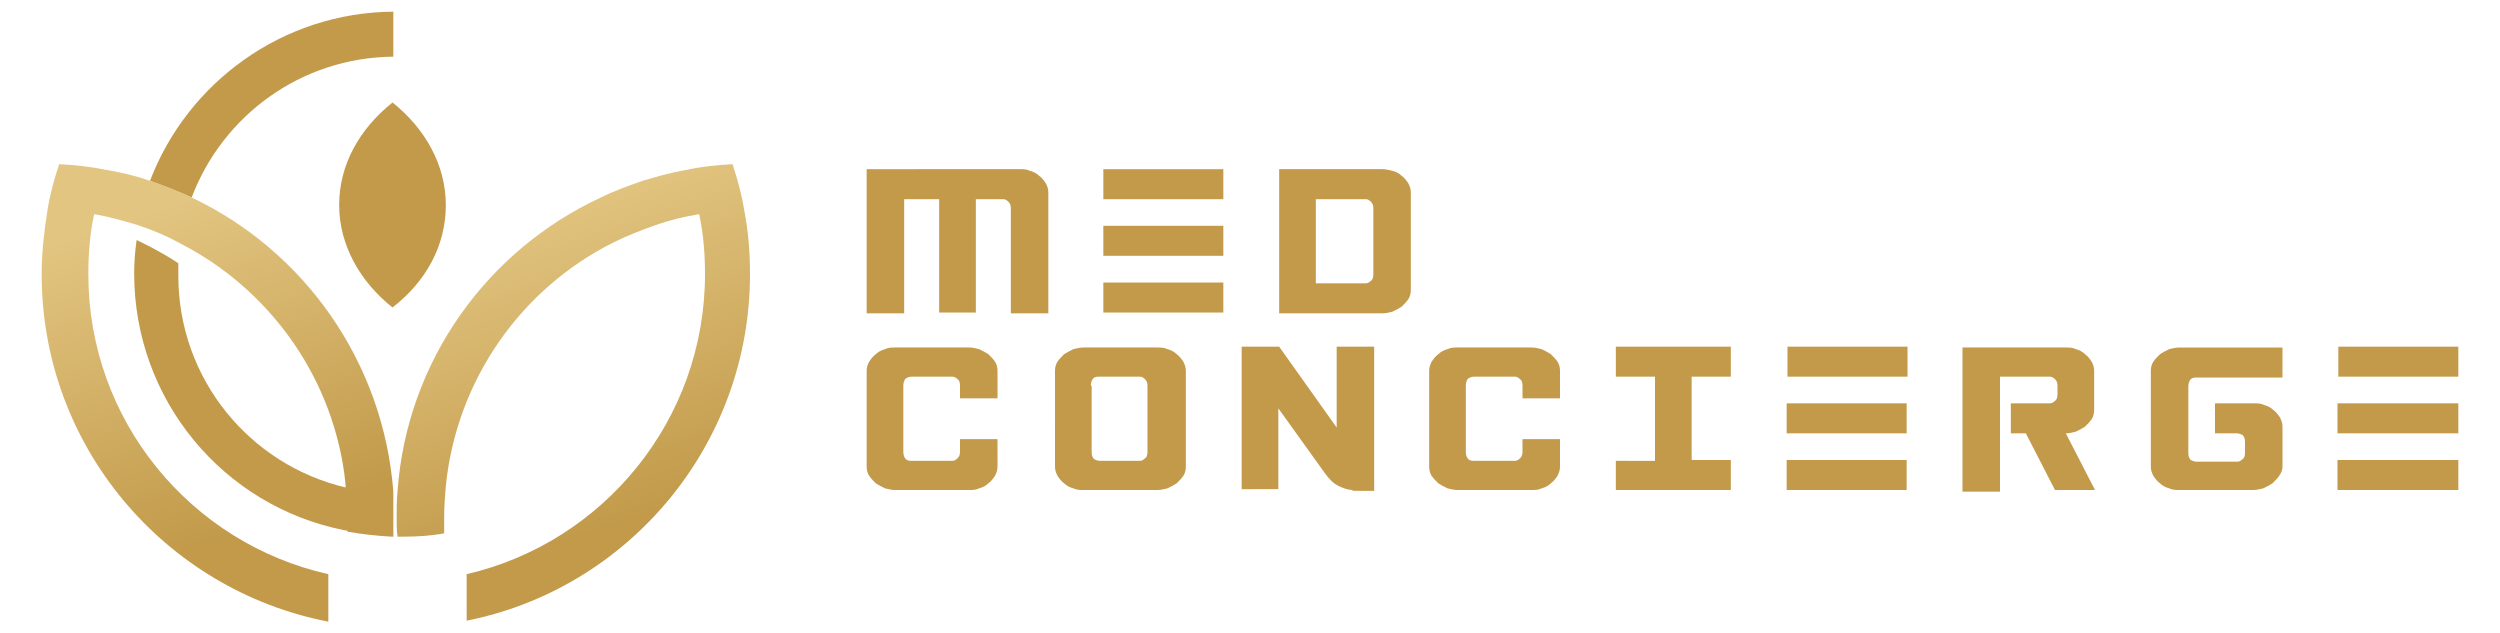 <?xml version="1.0" encoding="utf-8"?>
<!-- Generator: Adobe Illustrator 25.0.0, SVG Export Plug-In . SVG Version: 6.00 Build 0)  -->
<svg version="1.1" id="Camada_1" xmlns="http://www.w3.org/2000/svg" xmlns:xlink="http://www.w3.org/1999/xlink" x="0px" y="0px"
	 viewBox="0 0 300 76" style="enable-background:new 0 0 300 76;" xml:space="preserve">
<style type="text/css">
	.st0{fill:#C29A4A;}
	.st1{fill-rule:evenodd;clip-rule:evenodd;fill:#C29A4A;}
	.st2{clip-path:url(#SVGID_2_);fill:url(#SVGID_3_);}
	.st3{clip-path:url(#SVGID_5_);fill:url(#SVGID_6_);}
</style>
<g>
	<path class="st0" d="M157.9,23.9h6c0.2,0,0.4,0.1,0.6,0.3c0.2,0.2,0.3,0.4,0.3,0.8v7.9c0,0.4-0.1,0.7-0.3,0.8
		c-0.2,0.2-0.4,0.3-0.6,0.3h-6V23.9z M169.3,23.1c0-0.4-0.1-0.7-0.3-1.1c-0.2-0.3-0.5-0.7-0.8-0.9c-0.3-0.3-0.7-0.5-1.1-0.6
		s-0.8-0.2-1.2-0.2h-12.4v17.3h12.4c0.4,0,0.8-0.1,1.2-0.2c0.4-0.2,0.8-0.4,1.1-0.6c0.3-0.3,0.6-0.6,0.8-0.9
		c0.2-0.3,0.3-0.7,0.3-1.1V23.1z M132.4,30.7v-3.6h14.4v3.6H132.4z M146.8,23.9h-14.4v-3.6h14.4V23.9z M132.4,37.5v-3.6h14.4v3.6
		H132.4z M112.6,37.5h4.5V23.9h3.3c0.2,0,0.4,0.1,0.6,0.3c0.2,0.2,0.3,0.4,0.3,0.8v12.6h4.5V23.1c0-0.4-0.1-0.7-0.3-1.1
		c-0.2-0.3-0.5-0.7-0.8-0.9c-0.3-0.3-0.7-0.5-1.1-0.6c-0.4-0.2-0.8-0.2-1.2-0.2H104v17.3h4.5V23.9h4.2V37.5z"/>
	<path class="st0" d="M280.5,52v-3.6H295V52H280.5z M295,45.2h-14.4v-3.6H295V45.2z M280.5,58.8v-3.6H295v3.6H280.5z M273.9,56v-4.8
		c0-0.4-0.1-0.7-0.3-1.1c-0.2-0.3-0.5-0.7-0.8-0.9c-0.3-0.3-0.7-0.5-1.1-0.6c-0.4-0.2-0.8-0.2-1.2-0.2h-4.7v3.6h2.6
		c0.3,0,0.5,0.1,0.7,0.2c0.2,0.2,0.3,0.4,0.3,0.9v1.2c0,0.4-0.1,0.7-0.3,0.8c-0.2,0.2-0.4,0.3-0.6,0.3h-4.9c-0.3,0-0.5-0.1-0.7-0.2
		c-0.2-0.2-0.3-0.4-0.3-0.9v-7.9c0-0.4,0.1-0.7,0.3-0.9c0.2-0.2,0.5-0.2,0.7-0.2h10.3v-3.6h-12.4c-0.4,0-0.8,0.1-1.2,0.2
		c-0.4,0.2-0.8,0.4-1.1,0.6c-0.3,0.3-0.6,0.6-0.8,0.9c-0.2,0.3-0.3,0.7-0.3,1.1V56c0,0.4,0.1,0.7,0.3,1.1c0.2,0.3,0.5,0.7,0.8,0.9
		c0.3,0.3,0.7,0.5,1.1,0.6c0.4,0.2,0.8,0.2,1.2,0.2h8.9c0.4,0,0.8-0.1,1.2-0.2c0.4-0.2,0.8-0.4,1.1-0.6c0.3-0.3,0.6-0.6,0.8-0.9
		C273.8,56.7,273.9,56.3,273.9,56z M240,58.8V45.2h6c0.2,0,0.4,0.1,0.6,0.3c0.2,0.2,0.3,0.4,0.3,0.8v1c0,0.4-0.1,0.7-0.3,0.8
		c-0.2,0.2-0.4,0.3-0.6,0.3h-4.7V52h1.8l3.5,6.8h4.8l-3.5-6.8c0.4,0,0.8-0.1,1.2-0.2c0.4-0.2,0.8-0.4,1.1-0.6
		c0.3-0.3,0.6-0.6,0.8-0.9c0.2-0.3,0.3-0.7,0.3-1.1v-4.7c0-0.4-0.1-0.7-0.3-1.1c-0.2-0.3-0.5-0.7-0.8-0.9c-0.3-0.3-0.7-0.5-1.1-0.6
		c-0.4-0.2-0.8-0.2-1.2-0.2h-12.4v17.3H240z M214.4,52v-3.6h14.4V52H214.4z M228.9,45.2h-14.4v-3.6h14.4V45.2z M214.4,58.8v-3.6
		h14.4v3.6H214.4z M193.9,55.2v3.6h13.8v-3.6h-4.7V45.2h4.7v-3.6h-13.8v3.6h4.7v10.1H193.9z M175.9,46.3v7.9c0,0.4,0.1,0.7,0.3,0.9
		c0.2,0.2,0.5,0.2,0.7,0.2h4.9c0.2,0,0.4-0.1,0.6-0.3c0.2-0.2,0.3-0.4,0.3-0.8v-1.5h4.5V56c0,0.4-0.1,0.7-0.3,1.1
		c-0.2,0.3-0.5,0.7-0.8,0.9c-0.3,0.3-0.7,0.5-1.1,0.6c-0.4,0.2-0.8,0.2-1.2,0.2h-8.9c-0.4,0-0.8-0.1-1.2-0.2
		c-0.4-0.2-0.8-0.4-1.1-0.6c-0.3-0.3-0.6-0.6-0.8-0.9c-0.2-0.3-0.3-0.7-0.3-1.1V44.5c0-0.4,0.1-0.7,0.3-1.1c0.2-0.3,0.5-0.7,0.8-0.9
		c0.3-0.3,0.7-0.5,1.1-0.6c0.4-0.2,0.8-0.2,1.2-0.2h8.9c0.4,0,0.8,0.1,1.2,0.2c0.4,0.2,0.8,0.4,1.1,0.6c0.3,0.3,0.6,0.6,0.8,0.9
		c0.2,0.3,0.3,0.7,0.3,1.1v3.3h-4.5v-1.5c0-0.4-0.1-0.7-0.3-0.8c-0.2-0.2-0.4-0.3-0.6-0.3h-4.9c-0.3,0-0.5,0.1-0.7,0.2
		C176,45.6,175.9,45.9,175.9,46.3z M162.3,58.8c-0.5,0-1.1-0.2-1.7-0.5c-0.6-0.3-1.1-0.8-1.6-1.5l-5.6-7.8v9.7H149V41.6h4.5l6.9,9.7
		v-9.7h4.5v17.3H162.3z M130.9,46.3c0-0.4,0.1-0.7,0.3-0.9c0.2-0.2,0.5-0.2,0.7-0.2h4.9c0.2,0,0.4,0.1,0.6,0.3
		c0.2,0.2,0.3,0.4,0.3,0.8v7.9c0,0.4-0.1,0.7-0.3,0.8c-0.2,0.2-0.4,0.3-0.6,0.3H132c-0.3,0-0.5-0.1-0.7-0.2
		c-0.2-0.2-0.3-0.4-0.3-0.9V46.3z M142.3,44.5c0-0.4-0.1-0.7-0.3-1.1c-0.2-0.3-0.5-0.7-0.8-0.9c-0.3-0.3-0.7-0.5-1.1-0.6
		c-0.4-0.2-0.8-0.2-1.2-0.2h-8.9c-0.4,0-0.8,0.1-1.2,0.2c-0.4,0.2-0.8,0.4-1.1,0.6c-0.3,0.3-0.6,0.6-0.8,0.9
		c-0.2,0.3-0.3,0.7-0.3,1.1V56c0,0.4,0.1,0.7,0.3,1.1c0.2,0.3,0.5,0.7,0.8,0.9c0.3,0.3,0.7,0.5,1.1,0.6c0.4,0.2,0.8,0.2,1.2,0.2h8.9
		c0.4,0,0.8-0.1,1.2-0.2c0.4-0.2,0.8-0.4,1.1-0.6c0.3-0.3,0.6-0.6,0.8-0.9c0.2-0.3,0.3-0.7,0.3-1.1V44.5z M108.4,46.3v7.9
		c0,0.4,0.1,0.7,0.3,0.9c0.2,0.2,0.5,0.2,0.7,0.2h4.9c0.2,0,0.4-0.1,0.6-0.3c0.2-0.2,0.3-0.4,0.3-0.8v-1.5h4.5V56
		c0,0.4-0.1,0.7-0.3,1.1c-0.2,0.3-0.5,0.7-0.8,0.9c-0.3,0.3-0.7,0.5-1.1,0.6c-0.4,0.2-0.8,0.2-1.2,0.2h-8.9c-0.4,0-0.8-0.1-1.2-0.2
		c-0.4-0.2-0.8-0.4-1.1-0.6c-0.3-0.3-0.6-0.6-0.8-0.9c-0.2-0.3-0.3-0.7-0.3-1.1V44.5c0-0.4,0.1-0.7,0.3-1.1c0.2-0.3,0.5-0.7,0.8-0.9
		c0.3-0.3,0.7-0.5,1.1-0.6c0.4-0.2,0.8-0.2,1.2-0.2h8.9c0.4,0,0.8,0.1,1.2,0.2c0.4,0.2,0.8,0.4,1.1,0.6c0.3,0.3,0.6,0.6,0.8,0.9
		c0.2,0.3,0.3,0.7,0.3,1.1v3.3h-4.5v-1.5c0-0.4-0.1-0.7-0.3-0.8c-0.2-0.2-0.4-0.3-0.6-0.3h-4.9c-0.3,0-0.5,0.1-0.7,0.2
		C108.5,45.6,108.4,45.9,108.4,46.3z"/>
	<path class="st1" d="M23,23.7c3.7-9.8,13.1-16.8,24.2-16.9V1.4C33.9,1.5,22.5,9.9,18,21.7C19.7,22.3,21.4,23,23,23.7 M41.5,58.3
		l0,0.2c-11.5-2.7-20.1-13-20.1-25.4c0-0.5,0-1,0-1.5c-1-0.7-2.1-1.3-3.2-1.9c-0.6-0.3-1.2-0.6-1.8-0.9l0,0c-0.2,1.3-0.3,2.7-0.3,4
		c0,15.2,10.7,27.9,25.1,30.8c0.4,0.1,0.2,0,0.5,0.1c3.8,0.2,3.5-2.5,3.3-4.2C45,59.5,41.5,58.5,41.5,58.3z"/>
	<g>
		<defs>
			<path id="SVGID_1_" d="M47.1,64.6L47.1,64.6L47.1,64.6C47.1,64.6,47.1,64.6,47.1,64.6L47.1,64.6z M37.5,62.7
				c0.1,0,0.2,0.1,0.3,0.1C37.7,62.8,37.6,62.7,37.5,62.7z M16.9,39.8c0,0.1,0,0.2,0.1,0.3C16.9,40,16.9,39.9,16.9,39.8z M16.2,34.4
				c0,0.1,0,0.2,0,0.3L16.2,34.4z M16.1,33.6c0,0.1,0,0.2,0,0.3C16.1,33.8,16.1,33.7,16.1,33.6z M39.4,68.9
				c-16.5-3.7-28.8-18.4-28.8-36c0-2.5,0.2-4.9,0.7-7.2c1.8,0.3,3.5,0.8,5.2,1.3c1.8,0.6,3.5,1.3,5.1,2.2
				c10.4,5.3,18,15.5,19.7,27.5c0.3,2.3,0.4,4.7,0.4,7.1c1.7,0.3,3.5,0.5,5.3,0.6c0.1,0,0.1,0,0.2,0c0-0.8,0.1-1.5,0.1-2.3
				c0-1,0-2.1-0.1-3.1C46,43.4,36.5,30.1,23,23.7c-1.6-0.8-3.3-1.4-5-2c-1.7-0.6-3.4-1-5.2-1.3C10.9,20,9,19.8,7.1,19.7
				c-0.6,1.8-1.1,3.6-1.4,5.5C5.3,27.7,5,30.3,5,32.9c0,20.7,14.8,37.9,34.4,41.7V68.9z"/>
		</defs>
		<clipPath id="SVGID_2_">
			<use xlink:href="#SVGID_1_"  style="overflow:visible;"/>
		</clipPath>
		<linearGradient id="SVGID_3_" gradientUnits="userSpaceOnUse" x1="18.697" y1="25.044" x2="31.417" y2="62.917">
			<stop  offset="0" style="stop-color:#E2C581"/>
			<stop  offset="1" style="stop-color:#C29A4A"/>
		</linearGradient>
		<rect x="5" y="19.7" class="st2" width="42.2" height="54.9"/>
	</g>
	<g>
		<defs>
			<path id="SVGID_4_" d="M53.2,64L53.2,64L53.2,64L53.2,64L53.2,64z M47.7,64.6L47.7,64.6l0.2,0l0,0C47.8,64.6,47.7,64.6,47.7,64.6
				z M55.9,74.5C75.3,70.7,90,53.5,90,32.9c0-2.6-0.2-5.2-0.7-7.7c-0.3-1.9-0.8-3.7-1.4-5.5c-1.9,0.1-3.8,0.3-5.6,0.7
				c-1.8,0.3-3.5,0.8-5.2,1.3c-1.7,0.6-3.4,1.2-5,2C58.5,30,48.8,43.3,47.7,59c-0.1,1-0.1,2-0.1,3.1c0,0.8,0,1.5,0.1,2.3l0,0
				c0.1,0,0.1,0,0.2,0c0.2,0,0.3,0,0.5,0c1.7,0,3.3-0.1,4.9-0.4l0-0.1c0-0.6,0-1.2,0-1.9c0-1.2,0.1-2.5,0.2-3.7
				c1.3-12.8,9.1-23.7,20.1-29.2c1.6-0.8,3.4-1.5,5.1-2.1c1.7-0.6,3.4-1,5.2-1.3c0.5,2.3,0.7,4.7,0.7,7.2c0,17.5-12.2,32.2-28.6,36
				V74.5z"/>
		</defs>
		<clipPath id="SVGID_5_">
			<use xlink:href="#SVGID_4_"  style="overflow:visible;"/>
		</clipPath>
		<linearGradient id="SVGID_6_" gradientUnits="userSpaceOnUse" x1="61.438" y1="25.011" x2="74.101" y2="62.9">
			<stop  offset="0" style="stop-color:#E2C581"/>
			<stop  offset="1" style="stop-color:#C29A4A"/>
		</linearGradient>
		<rect x="47.6" y="19.7" class="st3" width="42.4" height="54.8"/>
	</g>
	<path class="st1" d="M47.1,36.9c-3.9-3.1-6.4-7.5-6.4-12.3c0-4.8,2.4-9.1,6.4-12.3c3.9,3.1,6.4,7.5,6.4,12.3
		C53.5,29.5,51.1,33.8,47.1,36.9"/>
</g>
</svg>
